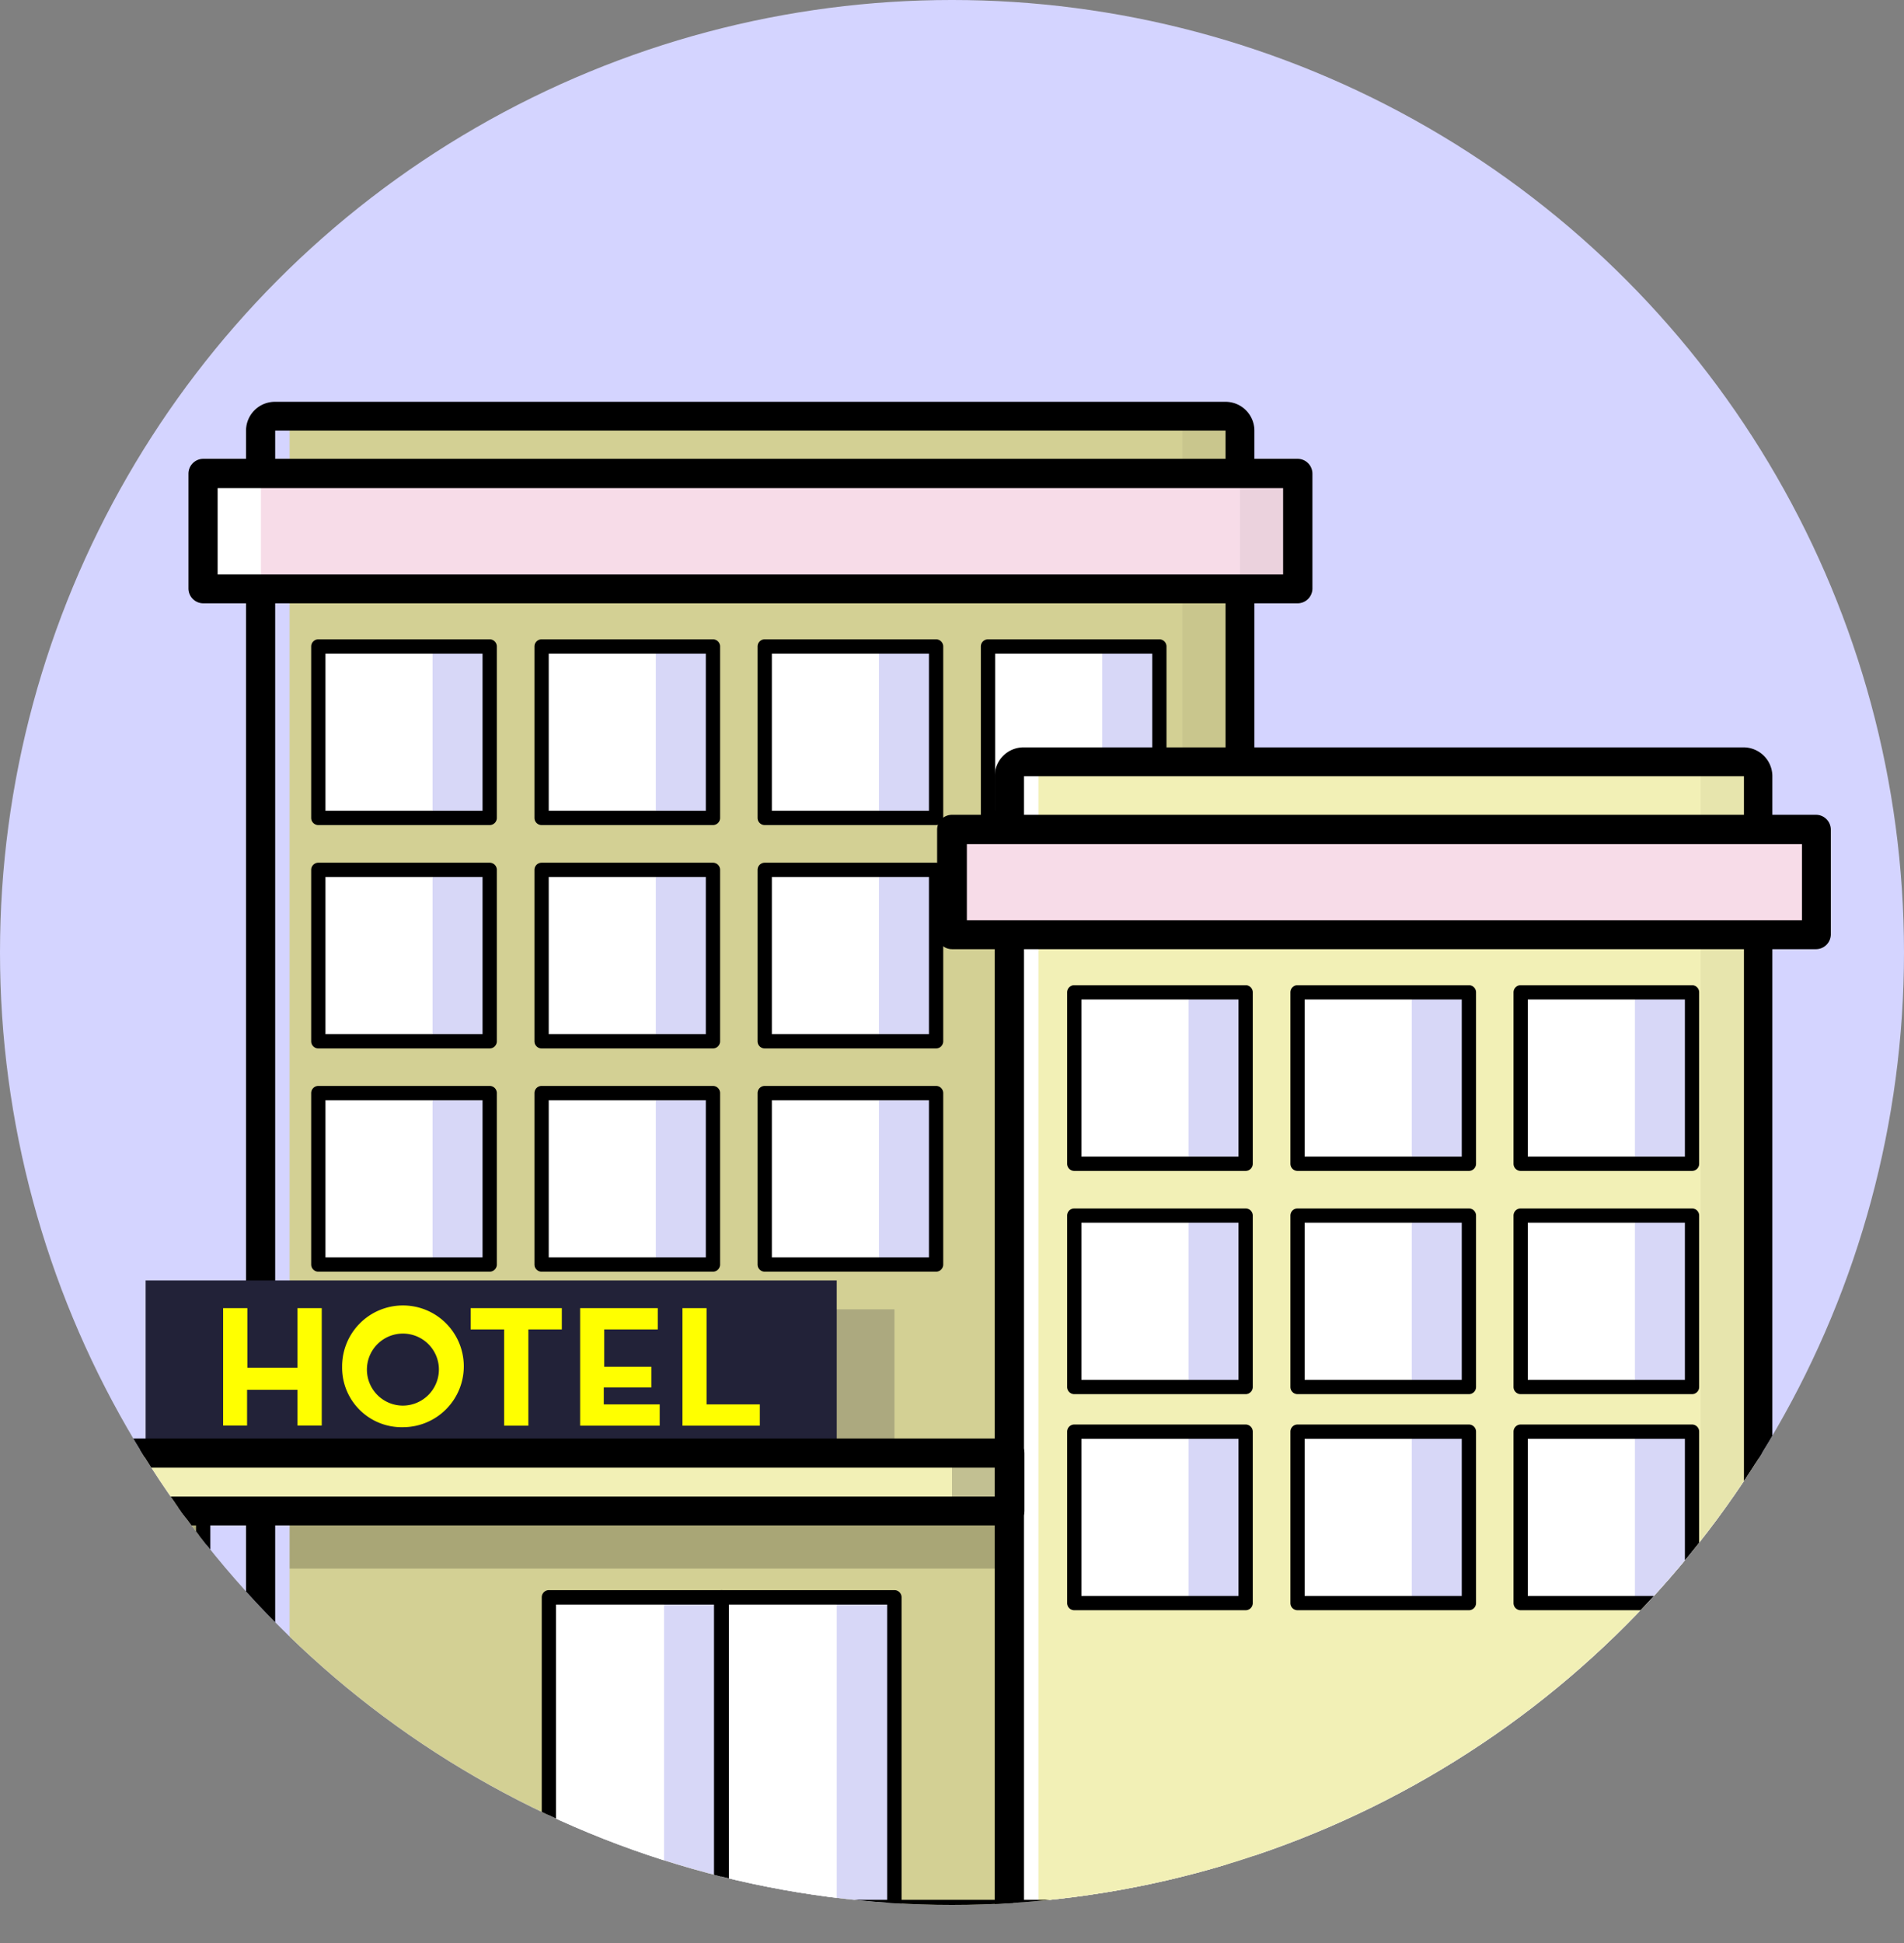 <svg xmlns="http://www.w3.org/2000/svg" xmlns:xlink="http://www.w3.org/1999/xlink" viewBox="0 0 128 130.57"><rect x="0" y="0" width="128" height="130.57" fill="#808080" stroke="none"/><defs><style>.cls-1{fill:#d4d4ff;}.cls-2{fill:#d7d7f7;}.cls-3{fill:#fff;}.cls-4{isolation:isolate;}.cls-5{clip-path:url(#clip-path);}.cls-6{fill:#f7dce8;}.cls-7{fill:#d3d094;}.cls-8{opacity:0.19;}.cls-10,.cls-11,.cls-8,.cls-9{mix-blend-mode:multiply;}.cls-13,.cls-9{fill:#222238;}.cls-9{opacity:0.22;}.cls-10{opacity:0.2;}.cls-11{opacity:0.05;}.cls-12{fill:#f2f0b6;}.cls-14{fill:#ff0;}</style><clipPath id="clip-path"><circle class="cls-1" cx="64" cy="64" r="64"/></clipPath><symbol id="jendela" data-name="jendela" viewBox="0 0 26 26"><rect class="cls-2" x="1" y="1" width="24" height="24"/><rect class="cls-3" x="1" y="1" width="16" height="24"/><path d="M25,26H1a1,1,0,0,1-1-1V1A1,1,0,0,1,1,0H25a1,1,0,0,1,1,1V25A1,1,0,0,1,25,26ZM2,24H24V2H2V24Z"/></symbol></defs><title>Untitled-4</title><g class="cls-4"><g id="Layer_1" data-name="Layer 1"><circle class="cls-1" cx="64" cy="64" r="64"/><g class="cls-5"><rect class="cls-6" x="64" y="55.75" width="58.08" height="7.06"/><rect class="cls-7" x="9.79" y="101.53" width="3.87" height="27.1"/><path d="M13.91,128.87H9.55V101.29h4.36v27.59ZM10,128.39h3.39V101.77H10v26.62Z"/><rect class="cls-3" x="9.79" y="101.53" width="0.97" height="27.1"/><rect class="cls-8" x="12.7" y="101.53" width="0.97" height="27.1"/><path d="M13.67,129.11H9.79a0.48,0.48,0,0,1-.48-0.48v-27.1A0.48,0.48,0,0,1,9.79,101h3.87a0.48,0.48,0,0,1,.48.48v27.1A0.48,0.48,0,0,1,13.67,129.11Zm-3.39-1h2.9V102h-2.9v26.14Z"/><rect class="cls-7" x="19.47" y="27.96" width="63.89" height="100.67"/><rect class="cls-2" x="36.9" y="107.33" width="11.62" height="21.3"/><rect class="cls-3" x="36.9" y="107.33" width="7.74" height="21.3"/><path d="M48.51,129.11H36.9a0.48,0.48,0,0,1-.48-0.48v-21.3a0.48,0.48,0,0,1,.48-0.48H48.51a0.48,0.48,0,0,1,.48.48v21.3A0.48,0.48,0,0,1,48.51,129.11Zm-11.13-1H48V107.82H37.38v20.33Z"/><use width="26" height="26" transform="translate(65.94 42.96) scale(0.48)" xlink:href="#jendela"/><rect class="cls-2" x="48.51" y="107.33" width="11.62" height="21.3"/><rect class="cls-3" x="48.51" y="107.33" width="7.74" height="21.3"/><path d="M60.13,129.11H48.51a0.48,0.48,0,0,1-.48-0.48v-21.3a0.48,0.48,0,0,1,.48-0.48H60.13a0.48,0.48,0,0,1,.48.48v21.3A0.48,0.48,0,0,1,60.13,129.11Zm-11.13-1H59.64V107.82H49v20.33Z"/><rect class="cls-9" x="13.67" y="87.98" width="46.46" height="9.68"/><rect class="cls-10" x="19.47" y="101.85" width="48.4" height="3.55"/><rect class="cls-11" x="79.49" y="27.96" width="3.87" height="100.67"/><path d="M83.36,129.6H17.54a1,1,0,0,1-1-1V28.93A1.94,1.94,0,0,1,18.5,27H82.39a1.94,1.94,0,0,1,1.94,1.94v99.7A1,1,0,0,1,83.36,129.6ZM18.5,127.66H82.39V28.93H18.5v98.73Z"/><rect class="cls-3" x="67.87" y="51.19" width="50.33" height="77.44"/><path d="M118.21,128.87H67.87a0.24,0.24,0,0,1-.24-0.24V51.19A0.24,0.24,0,0,1,67.87,51h50.33a0.24,0.24,0,0,1,.24.24v77.44A0.24,0.24,0,0,1,118.21,128.87Zm-50.09-.48H118v-77H68.11v77Z"/><rect class="cls-12" x="69.81" y="51.19" width="48.4" height="77.44"/><rect class="cls-6" x="13.67" y="31.83" width="73.57" height="7.74"/><rect class="cls-3" x="13.67" y="31.83" width="3.87" height="7.74"/><rect class="cls-11" x="83.36" y="31.83" width="3.87" height="7.74"/><path d="M87.23,40.54H13.67a1,1,0,0,1-1-1V31.83a1,1,0,0,1,1-1H87.23a1,1,0,0,1,1,1v7.74A1,1,0,0,1,87.23,40.54Zm-72.6-1.94H86.26V32.8H14.63v5.81Z"/><rect class="cls-12" x="5.92" y="97.66" width="61.95" height="3.87"/><path d="M68.11,101.77H5.68V97.41H68.11v4.36Zm-62-.48H67.63V97.9H6.16v3.39Z"/><rect class="cls-13" x="9.79" y="86.04" width="46.46" height="11.62"/><path class="cls-14" d="M15,87.9h1.63v4H20v-4h1.63v7.89H20v-2.4H16.61v2.4H15V87.9Z"/><path class="cls-14" d="M23,91.85a4.09,4.09,0,1,1,4.09,4.05A4,4,0,0,1,23,91.85Zm6.5,0a2.42,2.42,0,1,0-2.41,2.6A2.43,2.43,0,0,0,29.5,91.85Z"/><path class="cls-14" d="M33.89,89.33H31.64V87.9h6.13v1.43H35.52v6.47H33.89V89.33Z"/><path class="cls-14" d="M39,87.9h5.22v1.43h-3.6v2.51h3.17v1.39H40.59v1.14h3.76v1.43H39V87.9Z"/><path class="cls-14" d="M45.87,87.9h1.63v6.47h3.58v1.43h-5.2V87.9Z"/><rect class="cls-11" x="114.33" y="51.19" width="3.87" height="77.44"/><path d="M118.21,129.6H67.87a1,1,0,0,1-1-1V52.16a1.94,1.94,0,0,1,1.94-1.94h48.4a1.94,1.94,0,0,1,1.94,1.94v76.47A1,1,0,0,1,118.21,129.6Zm-49.37-1.94h48.4V52.16H68.84v75.5Z"/><rect class="cls-6" x="64" y="55.75" width="58.08" height="7.06"/><rect class="cls-11" x="118.21" y="55.75" width="3.87" height="7.06"/><rect class="cls-3" x="64" y="55.75" width="3.87" height="7.06"/><use id="jendela-5" data-name="jendela" width="26" height="26" transform="translate(20.92 42.96) scale(0.48)" xlink:href="#jendela"/><rect class="cls-3" x="5.92" y="97.66" width="1.94" height="3.87"/><rect class="cls-10" x="64" y="97.66" width="3.87" height="3.87"/><path d="M67.87,102.5h-62a1,1,0,0,1-1-1V97.66a1,1,0,0,1,1-1h62a1,1,0,0,1,1,1v3.87A1,1,0,0,1,67.87,102.5Zm-61-1.94h60V98.62h-60v1.94Z"/><rect class="cls-6" x="64" y="55.75" width="58.08" height="7.06"/><path d="M122.08,63.78H64a1,1,0,0,1-1-1V55.75a1,1,0,0,1,1-1h58.08a1,1,0,0,1,1,1v7.06A1,1,0,0,1,122.08,63.78ZM65,61.84h56.14V56.72H65v5.12Z"/><use id="jendela-8" data-name="jendela" width="26" height="26" transform="translate(35.93 42.96) scale(0.48)" xlink:href="#jendela"/><use width="26" height="26" transform="translate(50.93 42.96) scale(0.48)" xlink:href="#jendela"/><use width="26" height="26" transform="translate(20.92 57.97) scale(0.48)" xlink:href="#jendela"/><use width="26" height="26" transform="translate(35.93 57.97) scale(0.48)" xlink:href="#jendela"/><use width="26" height="26" transform="translate(50.93 57.97) scale(0.48)" xlink:href="#jendela"/><use width="26" height="26" transform="translate(20.92 72.97) scale(0.48)" xlink:href="#jendela"/><use width="26" height="26" transform="translate(35.93 72.97) scale(0.48)" xlink:href="#jendela"/><use width="26" height="26" transform="translate(50.93 72.97) scale(0.48)" xlink:href="#jendela"/><use width="26" height="26" transform="translate(71.74 66.2) scale(0.48)" xlink:href="#jendela"/><use width="26" height="26" transform="translate(86.75 66.2) scale(0.48)" xlink:href="#jendela"/><use width="26" height="26" transform="translate(101.75 66.2) scale(0.48)" xlink:href="#jendela"/><use width="26" height="26" transform="translate(71.74 81.2) scale(0.48)" xlink:href="#jendela"/><use width="26" height="26" transform="translate(86.75 81.2) scale(0.48)" xlink:href="#jendela"/><use width="26" height="26" transform="translate(101.75 81.2) scale(0.48)" xlink:href="#jendela"/><use width="26" height="26" transform="translate(71.74 95.72) scale(0.48)" xlink:href="#jendela"/><use width="26" height="26" transform="translate(86.75 95.72) scale(0.48)" xlink:href="#jendela"/><use width="26" height="26" transform="translate(101.75 95.72) scale(0.48)" xlink:href="#jendela"/><rect class="cls-3" x="7.86" y="128.63" width="112.29" height="1.94"/></g></g></g></svg>